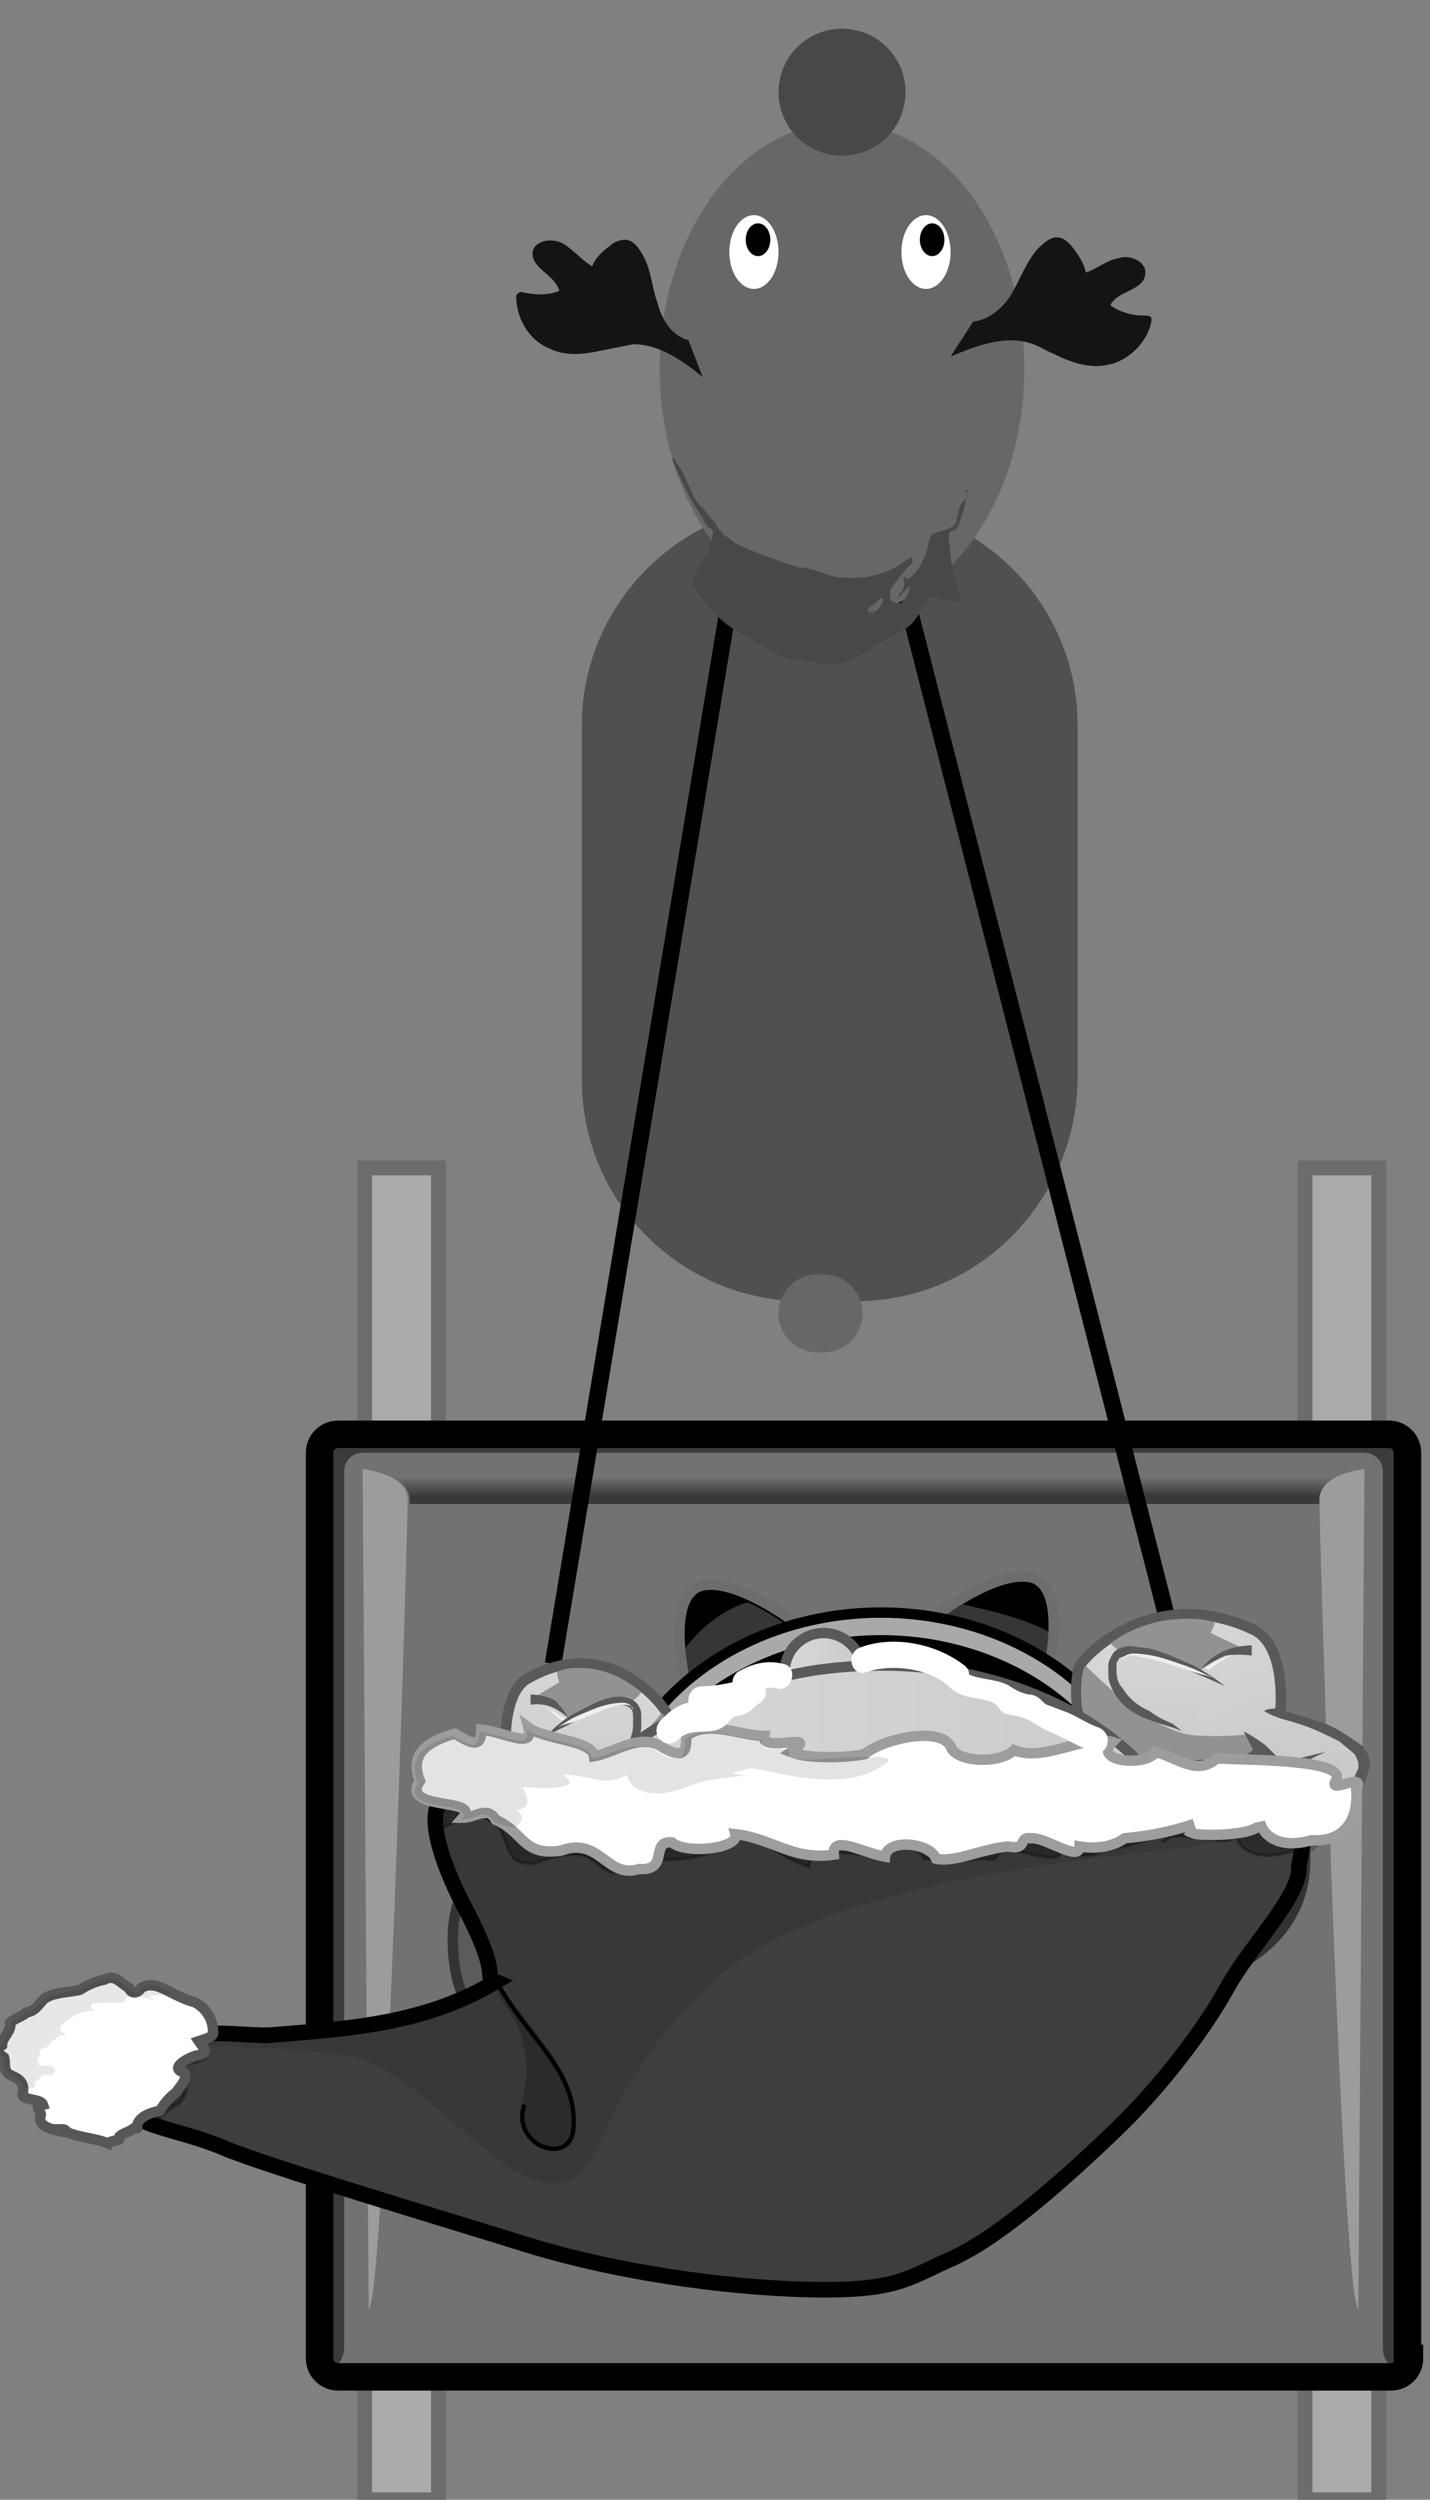 <?xml version="1.0" encoding="utf-8"?>
<!-- Generator: Adobe Illustrator 19.2.1, SVG Export Plug-In . SVG Version: 6.00 Build 0)  -->
<svg version="1.1" id="Layer_1" xmlns="http://www.w3.org/2000/svg" xmlns:xlink="http://www.w3.org/1999/xlink" x="0px" y="0px"
	 width="69.8px" height="122px" viewBox="0 0 69.8 122" style="enable-background:new 0 0 69.8 122;" xml:space="preserve">
<rect x="0" y="0" width="69.8" height="122" fill="#808080" stroke="none"/>
<style type="text/css">
	.st0{fill:#505050;}
	.st1{fill:#AAAAAA;stroke:#6C6C6C;stroke-width:0.722;stroke-miterlimit:10;}
	.st2{fill:#050505;}
	.st3{fill:#181818;}
	.st4{fill-rule:evenodd;clip-rule:evenodd;fill:none;stroke:#000000;stroke-width:0.76;stroke-miterlimit:10;}
	.st5{fill-rule:evenodd;clip-rule:evenodd;fill:#727272;}
	.st6{fill:none;stroke:#000000;stroke-width:0.67;stroke-miterlimit:10;}
	.st7{opacity:0.3;}
	.st8{fill-rule:evenodd;clip-rule:evenodd;fill:#FFFFFF;}
	.st9{opacity:0.5;fill-rule:evenodd;clip-rule:evenodd;fill:url(#SVGID_1_);}
	.st10{fill-rule:evenodd;clip-rule:evenodd;fill:#3B3B3B;}
	.st11{fill:none;stroke:#000000;stroke-width:1.34;stroke-miterlimit:10;}
	.st12{fill:none;stroke:#000000;stroke-width:0.817;stroke-miterlimit:10;}
	.st13{stroke:#6D6D6D;stroke-width:0.507;stroke-miterlimit:10;}
	.st14{opacity:0.5;fill:#6D6D6D;}
	.st15{fill:#A9A9A9;stroke:#000000;stroke-width:0.507;stroke-miterlimit:10;}
	.st16{fill:url(#SVGID_2_);stroke:#595959;stroke-width:0.507;stroke-miterlimit:10;}
	.st17{fill:#929292;}
	.st18{fill:#EEEEEE;}
	.st19{fill:url(#SVGID_3_);}
	.st20{fill:#595959;}
	.st21{fill:url(#SVGID_4_);}
	.st22{fill:url(#SVGID_5_);}
	.st23{fill:url(#SVGID_6_);stroke:#595959;stroke-width:0.507;stroke-miterlimit:10;}
	.st24{fill:url(#SVGID_7_);}
	.st25{fill:url(#SVGID_8_);}
	.st26{fill:url(#SVGID_9_);}
	.st27{fill:#5B5B5B;stroke:#333333;stroke-width:0.507;stroke-miterlimit:10;}
	.st28{opacity:0.5;fill:#3F3F3F;}
	.st29{fill:url(#SVGID_10_);stroke:#595959;stroke-width:0.507;stroke-miterlimit:10;}
	.st30{fill:url(#SVGID_11_);stroke:#595959;stroke-width:0.507;stroke-miterlimit:10;}
	.st31{fill:url(#SVGID_12_);stroke:#595959;stroke-width:0.507;stroke-miterlimit:10;}
	.st32{fill:#3E3E3E;stroke:#000000;stroke-width:0.76;}
	.st33{opacity:0.101;enable-background:new    ;}
	.st34{opacity:0.27;stroke:#000000;stroke-width:0.21;enable-background:new    ;}
	.st35{opacity:0.294;stroke:#000000;stroke-width:0.152;enable-background:new    ;}
	.st36{fill:#FFFFFF;stroke:#9D9D9D;stroke-width:0.507;}
	.st37{fill:none;stroke:#000000;stroke-width:0.211;}
	.st38{opacity:0.112;enable-background:new    ;}
	.st39{fill:#FFFFFF;stroke:#575757;stroke-width:0.507;}
	.st40{opacity:9.550560e-02;enable-background:new    ;}
	.st41{fill-opacity:0.224;}
	.st42{fill:#FFFFFF;}
	.st43{fill:#676767;}
	.st44{fill:#484848;}
	.st45{fill:#141414;}
</style>
<path class="st0" d="M41.8,63.5h-2.6c-5.9,0-10.8-4.8-10.8-10.8V35.4c0-5.9,4.8-10.8,10.8-10.8h2.6c5.9,0,10.8,4.8,10.8,10.8v17.3
	C52.5,58.7,47.7,63.5,41.8,63.5z"/>
<g>
	<rect x="17.8" y="57" class="st1" width="3.6" height="65"/>
	<rect x="63.7" y="57" class="st1" width="3.6" height="65"/>
</g>
<path class="st2" d="M48.1,18.7C48.1,18.7,48.1,18.7,48.1,18.7c0-0.1-0.1-0.3,0-0.4C48.2,18.5,48.2,18.6,48.1,18.7z"/>
<path d="M45.2,25C45.1,25,45.1,25,45.2,25c-0.1-0.1,0-0.1,0-0.1C45.2,24.9,45.2,24.9,45.2,25C45.2,25,45.2,25,45.2,25z"/>
<path class="st3" d="M46.6,20.6c-0.1,0.2-0.1,0.4-0.2,0.6c-0.1,0.4-0.3,0.7-0.6,1c-0.1,0-0.1,0.1-0.2,0c-0.1-0.1-0.1-0.1-0.1,0.1
	c0,0.2,0,0.3-0.1,0.5c0,0-0.1,0.1,0,0.1c0.1,0,0.1,0,0.1-0.1c0.1-0.1,0.2-0.2,0.4-0.4c0,0.3-0.2,0.5-0.3,0.6c0,0.1-0.4,0-0.4-0.1
	c-0.1-0.1-0.1-0.4,0-0.5c0.3-0.3,0.5-0.6,0.8-0.9c0.1-0.1,0.2-0.2,0.1-0.4C46.2,21,46.4,20.8,46.6,20.6z"/>
<path class="st2" d="M48.1,18.8c0.1,0.1,0,0.3,0,0.3c-0.2,0.2-0.3,0.5-0.3,0.7c-0.1,0.2-0.2,0.4-0.3,0.4c-0.2,0.1-0.3,0.1-0.5,0.1
	c0-0.2,0.1-0.2,0.2-0.3c0.3-0.3,0.4-0.7,0.7-1C47.8,19,47.9,18.8,48.1,18.8z"/>
<path d="M42.6,16.7C42.6,16.7,42.5,16.6,42.6,16.7c-0.1-0.1,0-0.2,0-0.2C42.7,16.5,42.7,16.6,42.6,16.7
	C42.7,16.7,42.6,16.7,42.6,16.7z"/>
<path d="M42.4,19.3C42.4,19.4,42.4,19.4,42.4,19.3C42.4,19.4,42.4,19.4,42.4,19.3C42.4,19.4,42.4,19.3,42.4,19.3
	C42.4,19.3,42.4,19.3,42.4,19.3z"/>
<path d="M41.8,21.7C41.7,21.7,41.7,21.7,41.8,21.7C41.7,21.7,41.7,21.7,41.8,21.7z"/>
<path d="M42.7,19C42.7,19,42.7,19,42.7,19C42.7,19,42.7,19,42.7,19C42.7,19,42.7,19,42.7,19z"/>
<path d="M39.3,20.8c-0.3-0.1-0.5-0.2-0.7-0.4c0,0,0-0.3,0.1-0.1c0.2,0,0.3,0.4,0.5,0.2c0.1,0,0,0.1,0.1,0.1
	C39.4,20.7,39.3,20.8,39.3,20.8z"/>
<path d="M39.2,18.3c0-0.1,0.1-0.1,0.1-0.1C39.3,18.3,39.2,18.3,39.2,18.3z"/>
<path d="M38.5,20.2C38.5,20.2,38.4,20.2,38.5,20.2C38.5,20.2,38.5,20.2,38.5,20.2z"/>
<path class="st3" d="M44.4,23.5c0,0-0.1,0-0.1-0.1c0-0.1,0-0.1,0-0.2c0.1-0.2,0.3-0.3,0.5-0.4c0,0,0.1,0,0.1,0.1
	C44.9,23.1,44.6,23.5,44.4,23.5z"/>
<path class="st2" d="M37.3,18.7c0.2,0,0.2,0.3,0.4,0.3c0,0,0,0.2,0,0.2C37.5,19.1,37.4,18.9,37.3,18.7z"/>
<path d="M38.4,18.4C38.4,18.4,38.4,18.4,38.4,18.4C38.4,18.4,38.4,18.4,38.4,18.4C38.4,18.4,38.4,18.4,38.4,18.4
	C38.4,18.4,38.4,18.4,38.4,18.4z"/>
<path d="M38.8,18.2C38.8,18.2,38.9,18.3,38.8,18.2C38.9,18.3,38.9,18.3,38.8,18.2C38.8,18.3,38.8,18.3,38.8,18.2
	C38.8,18.3,38.8,18.3,38.8,18.2z"/>
<path d="M36.1,15.9C36.1,15.9,36.1,15.9,36.1,15.9C36.1,15.8,36.1,15.9,36.1,15.9C36.1,15.9,36.1,15.9,36.1,15.9
	C36.1,15.9,36.1,15.9,36.1,15.9z"/>
<path d="M37.8,16.6C37.8,16.6,37.8,16.6,37.8,16.6C37.8,16.6,37.8,16.6,37.8,16.6C37.8,16.6,37.8,16.6,37.8,16.6z"/>
<path d="M36.4,17C36.4,17,36.4,17,36.4,17C36.4,16.9,36.4,16.9,36.4,17C36.4,16.9,36.4,16.9,36.4,17C36.4,17,36.4,17,36.4,17z"/>
<path class="st2" d="M38.9,24.5C38.9,24.5,38.8,24.5,38.9,24.5C38.8,24.5,38.8,24.5,38.9,24.5C38.8,24.4,38.9,24.5,38.9,24.5
	C38.9,24.5,38.9,24.5,38.9,24.5z"/>
<path class="st4" d="M20.7,55.2"/>
<g>
	<g>
		<g>
			<path class="st5" d="M68.8,115.1c0,0.5-0.4,0.9-0.9,0.9H16.5c-0.5,0-0.9-0.4-0.9-0.9V70.9c0-0.5,0.4-0.9,0.9-0.9h51.3
				c0.5,0,0.9,0.4,0.9,0.9V115.1z"/>
			<path class="st6" d="M68.8,115.1c0,0.5-0.4,0.9-0.9,0.9H16.5c-0.5,0-0.9-0.4-0.9-0.9V70.9c0-0.5,0.4-0.9,0.9-0.9h51.3
				c0.5,0,0.9,0.4,0.9,0.9V115.1z"/>
		</g>
	</g>
	<g class="st7">
		<path class="st8" d="M18,112.7c0.8-0.6,1.9-38.2,1.9-39.5c0-1.3-2.2-1.5-2.2-1.5L18,112.7z"/>
		<path class="st8" d="M66.3,112.7c-0.8-0.6-1.9-38.2-1.9-39.5c0-1.3,2.2-1.5,2.2-1.5L66.3,112.7z"/>
	</g>
	<g>
		<linearGradient id="SVGID_1_" gradientUnits="userSpaceOnUse" x1="42.158" y1="72.08" x2="42.158" y2="73.017">
			<stop  offset="0" style="stop-color:#000000;stop-opacity:0"/>
			<stop  offset="1" style="stop-color:#000000"/>
		</linearGradient>
		<path class="st9" d="M20,73.2c0,0,0,0.1,0,0.2h44.4c0-0.1,0-0.2,0-0.2c0-1.3,2.2-1.5,2.2-1.5H17.7C17.7,71.7,20,71.9,20,73.2z"/>
	</g>
	<g>
		<path class="st10" d="M16.2,115.5c-0.3,0-0.6-0.4-0.6-0.9V70.7c0-0.5,0.4-0.9,0.9-0.9h51.3c0.5,0,0.9,0.4,0.9,0.9v43.9
			c0,0.5-0.3,0.9-0.6,0.9s-0.6-0.4-0.6-0.9V71.8c0-0.5-0.4-0.9-0.9-0.9H17.7c-0.5,0-0.9,0.4-0.9,0.9v42.7
			C16.8,115.1,16.5,115.5,16.2,115.5z"/>
	</g>
	<g>
		<path class="st11" d="M68.8,115.1c0,0.5-0.4,0.9-0.9,0.9H16.5c-0.5,0-0.9-0.4-0.9-0.9V70.9c0-0.5,0.4-0.9,0.9-0.9h51.3
			c0.5,0,0.9,0.4,0.9,0.9V115.1z"/>
	</g>
</g>
<line class="st12" x1="43.4" y1="25.9" x2="57" y2="79.1"/>
<line class="st12" x1="36.6" y1="23.3" x2="27" y2="81.2"/>
<g>
	<g>
		<path class="st13" d="M45.1,79.3c0,0,3.4-2.8,5.3-2.3c1.9,0.6,0.6,5.4,0.6,5.4L45.1,79.3z"/>
		<path class="st14" d="M45.5,79.3l5.4,2.9c0.2-0.6,0.3-1.6,0.4-2.5c-1.2-0.7-3-1.1-4.3-1.4C46.3,78.7,45.8,79.1,45.5,79.3z"/>
	</g>
	<g>
		<path class="st13" d="M39.5,79.7c0,0-3.4-2.8-5.3-2.3c-1.9,0.6-0.6,5.4-0.6,5.4L39.5,79.7z"/>
		<path class="st14" d="M33.4,80.5c0.1,0.8,0.2,1.6,0.3,2.2l5.4-2.9c-0.4-0.3-1.5-1.1-2.6-1.6C35.4,78.5,34.2,79.4,33.4,80.5z"/>
	</g>
	<g>
		<g>
			<ellipse class="st15" cx="43" cy="90.1" rx="13.4" ry="11.4"/>
		</g>
		<g>
			<ellipse cx="43" cy="90.6" rx="12.8" ry="10.8"/>
		</g>
	</g>
	<g>
		<linearGradient id="SVGID_2_" gradientUnits="userSpaceOnUse" x1="55.678" y1="78.468" x2="59.529" y2="87.405">
			<stop  offset="0" style="stop-color:#D8D8D8"/>
			<stop  offset="0.483" style="stop-color:#D2D2D2"/>
			<stop  offset="1" style="stop-color:#CACACA"/>
		</linearGradient>
		<path class="st16" d="M52.7,81.3c0.5-0.8,3.8-3.9,8.4-1.8c1.7,0.7,1.4,3.9,1.4,3.9s0,3-5.3,3.5S52.4,81.8,52.7,81.3z"/>
		<path class="st17" d="M58.4,84.7c-1.9-0.1-4.3-2.3-5.4-3.4c-0.1,0.1-0.1,0.1-0.1,0.2c-0.1,0.2-0.4,2.2,0.5,3.6
			c0.7,1.2,2,1.8,3.8,1.6c2.9-0.2,4.2-1.3,4.7-2.1C61.1,84.6,60.1,84.8,58.4,84.7z"/>
		<path class="st17" d="M57.9,79c-1.6,0-2.9,0.6-3.7,1.2c1.1,1.1,3.5,1.9,3.5,1.9s2.3-1.8,3.3-1.5l-1.9-0.9c0,0,0.1-0.2,0.2-0.5
			C58.8,79,58.4,79,57.9,79z"/>
		<g>
			<path class="st18" d="M58.8,81.4c0,0,0.6-0.4,1.2-0.6c0.3-0.1,0.6-0.2,0.9-0.2c0.2,0,0.4,0.1,0.4,0.1s-0.2-0.1-0.4-0.1
				c-0.2,0-0.6,0.1-0.8,0.2c-0.6,0.3-1.1,0.7-1.1,0.7L58.8,81.4z"/>
		</g>
		<g>
			<linearGradient id="SVGID_3_" gradientUnits="userSpaceOnUse" x1="57.151" y1="78.076" x2="57.151" y2="86.112">
				<stop  offset="0" style="stop-color:#D8D8D8"/>
				<stop  offset="0.483" style="stop-color:#D2D2D2"/>
				<stop  offset="1" style="stop-color:#CACACA"/>
			</linearGradient>
			<path class="st19" d="M57.7,84.5c-1.3-0.6-3.4-1.2-3.3-3.2c0.1-1.9,4.3,0.1,5.5,0.9"/>
			<path class="st20" d="M57.7,84.5c0,0-0.2-0.1-0.5-0.2c-0.3-0.1-0.7-0.2-1.2-0.4c-0.5-0.2-1.1-0.5-1.5-1.1c-0.2-0.3-0.4-0.7-0.4-1
				l0-0.3c0-0.1,0-0.1,0-0.2l0-0.1c0-0.1,0.2-0.5,0.3-0.6c0.4-0.3,0.8-0.3,1.2-0.2c0.4,0,0.7,0.1,1,0.2c0.6,0.2,1.2,0.5,1.7,0.7
				c0.9,0.5,1.5,1,1.5,1s-0.6-0.3-1.6-0.7c-0.5-0.2-1.1-0.4-1.7-0.6c-0.3-0.1-0.6-0.1-1-0.2c-0.3,0-0.6,0-0.8,0.1
				c-0.1,0-0.1,0.1-0.1,0.1c0,0-0.1,0.1-0.1,0.2l0,0.1c0,0,0,0.1,0,0.1l0,0.2c0,0.3,0.1,0.6,0.3,0.8c0.3,0.5,0.8,0.9,1.3,1.1
				c0.4,0.3,0.8,0.5,1.1,0.6C57.6,84.4,57.7,84.5,57.7,84.5z"/>
		</g>
		<g>
			<path class="st18" d="M54.7,81.1c0,0,0-0.1,0.1-0.2c0.1-0.1,0.3-0.2,0.5-0.2c0.5,0,1.1,0.1,1.7,0.3c0.6,0.2,1.2,0.4,1.6,0.6
				c0.4,0.2,0.7,0.3,0.7,0.3s-0.3-0.1-0.7-0.2c-0.4-0.1-1-0.3-1.6-0.5c-0.6-0.2-1.2-0.3-1.6-0.4c-0.2,0-0.4,0-0.5,0.1
				C54.7,81,54.7,81.1,54.7,81.1z"/>
		</g>
		<g>
			<path class="st20" d="M58.6,81.5c0,0,0.4-0.6,1.1-0.9c0.6-0.3,1.4-0.3,1.4-0.3l0,0.5c0,0-0.6-0.1-1.3,0
				C59.1,81.1,58.6,81.5,58.6,81.5z"/>
		</g>
		<g>
			<g>
				<linearGradient id="SVGID_4_" gradientUnits="userSpaceOnUse" x1="63.617" y1="78.076" x2="63.617" y2="86.112">
					<stop  offset="0" style="stop-color:#D8D8D8"/>
					<stop  offset="0.483" style="stop-color:#D2D2D2"/>
					<stop  offset="1" style="stop-color:#CACACA"/>
				</linearGradient>
				<path class="st21" d="M60.7,84.5l1.8,1.8l-1.4,0.7c0,0,1.8,3.7,2,3.8s3.9-3.7,3.5-5c-0.4-1.3-3.7-2.1-4.9-2.3"/>
				<path class="st20" d="M60.7,84.5c0.4,0.2,0.7,0.4,1.1,0.7c0.3,0.3,0.6,0.6,0.9,0.9l0.2,0.3l-0.3,0.1l0,0l-1.4,0.7l0.1-0.3l0,0
					l0.9,1.8c0.3,0.6,0.6,1.2,1,1.7c-0.4,0.2,0.1-0.1,0.3-0.3c0.2-0.2,0.5-0.5,0.7-0.7c0.4-0.5,0.9-1,1.2-1.5
					c0.2-0.3,0.4-0.5,0.5-0.8c0.2-0.3,0.3-0.6,0.4-0.8c0-0.1,0-0.3,0-0.3c-0.1-0.2-0.1-0.3-0.2-0.4c-0.2-0.2-0.5-0.4-0.7-0.6
					c-0.6-0.3-1.2-0.6-1.8-0.8c-0.3-0.1-0.6-0.2-1-0.3c-0.3-0.1-0.6-0.2-0.9-0.4c0.4-0.2,0.7-0.1,1,0c0.3,0.1,0.7,0.2,1,0.3
					c0.7,0.2,1.3,0.4,1.9,0.8c0.3,0.2,0.6,0.4,0.9,0.6c0.1,0.2,0.3,0.4,0.3,0.5c0.1,0.3,0.1,0.5,0,0.7c-0.1,0.4-0.2,0.7-0.4,1
					c-0.2,0.3-0.4,0.6-0.6,0.9c-0.4,0.6-0.8,1.1-1.3,1.6c-0.2,0.3-0.5,0.5-0.7,0.7c-0.1,0.1-0.2,0.2-0.4,0.4
					c-0.1,0.1-0.3,0.2-0.4,0.2c-0.3,0-0.1,0-0.1,0l0,0l0,0l0,0c0,0-0.1,0-0.1-0.1c-0.1-0.1,0-0.1-0.1-0.1l-0.1-0.1
					c-0.4-0.6-0.6-1.2-0.9-1.8l-0.9-1.8l0,0l-0.1-0.2l0.2-0.1l1.4-0.7l0,0l-0.1,0.4c-0.3-0.3-0.6-0.6-0.9-0.9
					C61.1,85.2,60.9,84.9,60.7,84.5z"/>
			</g>
			<path class="st17" d="M65.7,87.3c-0.7-0.7-1.8-1.2-3-1.2l0.2-0.1c-0.1,0-0.2,0.1-0.3,0.1l0.2,0.2l-0.2,0.1l0,0L61.3,87l0.8,1.6
				l0.5,0.9c0.2,0.3,0.3,0.6,0.5,0.9c0,0,0,0,0,0c0,0,0,0,0,0c0.1-0.1,0.2-0.2,0.4-0.3c0.2-0.2,0.5-0.5,0.7-0.7
				c0.4-0.5,0.9-1,1.3-1.5C65.5,87.7,65.6,87.5,65.7,87.3z"/>
			<g>
				<linearGradient id="SVGID_5_" gradientUnits="userSpaceOnUse" x1="62.323" y1="85.908" x2="64.68" y2="85.908">
					<stop  offset="0" style="stop-color:#D8D8D8"/>
					<stop  offset="0.483" style="stop-color:#D2D2D2"/>
					<stop  offset="1" style="stop-color:#CACACA"/>
				</linearGradient>
				<line class="st22" x1="62.3" y1="86.3" x2="64.7" y2="85.5"/>
				<polygon class="st20" points="62.2,86.1 64.7,85.5 62.4,86.6 				"/>
			</g>
		</g>
	</g>
	<g>
		
			<linearGradient id="SVGID_6_" gradientUnits="userSpaceOnUse" x1="504.135" y1="80.825" x2="507.986" y2="89.763" gradientTransform="matrix(-0.812 0 0 1 439.37 0)">
			<stop  offset="0" style="stop-color:#D8D8D8"/>
			<stop  offset="0.483" style="stop-color:#D2D2D2"/>
			<stop  offset="1" style="stop-color:#CACACA"/>
		</linearGradient>
		<path class="st23" d="M32.6,83.7c-0.4-0.8-3.1-3.9-6.8-1.8c-1.4,0.7-1.1,3.9-1.1,3.9s0,3,4.3,3.5C33.3,89.7,32.8,84.1,32.6,83.7z"
			/>
		<path class="st17" d="M27.9,87c1.5-0.1,3.5-2.3,4.4-3.4c0.1,0.1,0.1,0.1,0.1,0.2c0.1,0.2,0.3,2.2-0.4,3.6
			c-0.6,1.2-1.6,1.8-3.1,1.6c-2.4-0.2-3.4-1.3-3.8-2.1C25.7,87,26.6,87.1,27.9,87z"/>
		<path class="st17" d="M28.3,81.4c1.3,0,2.3,0.6,3,1.2c-0.9,1.1-2.8,1.9-2.8,1.9s-1.8-1.8-2.7-1.5l1.5-0.9c0,0-0.1-0.2-0.1-0.5
			C27.6,81.4,28,81.4,28.3,81.4z"/>
		<g>
			<path class="st18" d="M27.4,84c0,0-0.4-0.4-0.8-0.7c-0.2-0.1-0.5-0.2-0.7-0.2c-0.2,0-0.3,0.1-0.3,0.1c0,0,0.1-0.1,0.3-0.1
				c0.2,0,0.5,0.1,0.7,0.2c0.5,0.2,1,0.6,1,0.6L27.4,84z"/>
		</g>
		<g>
			
				<linearGradient id="SVGID_7_" gradientUnits="userSpaceOnUse" x1="505.608" y1="80.434" x2="505.608" y2="88.469" gradientTransform="matrix(-0.812 0 0 1 439.37 0)">
				<stop  offset="0" style="stop-color:#D8D8D8"/>
				<stop  offset="0.483" style="stop-color:#D2D2D2"/>
				<stop  offset="1" style="stop-color:#CACACA"/>
			</linearGradient>
			<path class="st24" d="M28.5,86.9c1.1-0.6,2.8-1.2,2.7-3.2c-0.1-1.9-3.5,0.1-4.5,0.9"/>
			<path class="st20" d="M28.5,86.9c0,0,0.1-0.1,0.3-0.2c0.2-0.1,0.5-0.4,0.9-0.6c0.4-0.3,0.7-0.6,1-1.1c0.1-0.2,0.2-0.5,0.2-0.8
				c0-0.1,0-0.3,0-0.4c0-0.1,0-0.3-0.1-0.4c-0.1-0.1-0.3-0.2-0.5-0.2c-0.3,0-0.5,0.1-0.8,0.2c-0.5,0.2-1,0.4-1.4,0.6
				c-0.8,0.4-1.4,0.7-1.4,0.7s0.4-0.5,1.2-1c0.4-0.2,0.9-0.5,1.4-0.7c0.3-0.1,0.6-0.2,0.9-0.2c0.3,0,0.8,0.1,1,0.5
				c0.1,0.2,0.1,0.3,0.1,0.5c0,0.2,0,0.3,0,0.5c0,0.3-0.2,0.6-0.3,0.9c-0.3,0.6-0.8,0.9-1.2,1.1c-0.4,0.2-0.8,0.4-1,0.5
				C28.6,86.8,28.5,86.9,28.5,86.9z"/>
		</g>
		<g>
			<path class="st18" d="M30.9,83.4c0,0,0-0.1-0.1-0.1c-0.1-0.1-0.2-0.1-0.4-0.1c-0.4,0-0.8,0.2-1.3,0.4c-0.5,0.2-0.9,0.4-1.3,0.5
				c-0.4,0.1-0.6,0.2-0.6,0.2s0.2-0.1,0.5-0.3c0.3-0.2,0.8-0.4,1.3-0.6c0.5-0.2,1-0.3,1.4-0.3c0.2,0,0.4,0.1,0.4,0.2
				C30.9,83.4,30.9,83.5,30.9,83.4z"/>
		</g>
		<g>
			<path class="st20" d="M27.8,83.9c0,0-0.4-0.4-0.9-0.6c-0.5-0.2-1-0.1-1-0.1l0-0.5c0,0,0.7,0,1.2,0.3
				C27.5,83.4,27.8,83.9,27.8,83.9z"/>
		</g>
		<g>
			<g>
				
					<linearGradient id="SVGID_8_" gradientUnits="userSpaceOnUse" x1="512.073" y1="80.434" x2="512.073" y2="88.469" gradientTransform="matrix(-0.812 0 0 1 439.37 0)">
					<stop  offset="0" style="stop-color:#D8D8D8"/>
					<stop  offset="0.483" style="stop-color:#D2D2D2"/>
					<stop  offset="1" style="stop-color:#CACACA"/>
				</linearGradient>
				<path class="st25" d="M26.1,86.9l-1.4,1.8l1.1,0.7c0,0-1.5,3.7-1.6,3.8c-0.2,0.1-3.1-3.7-2.8-5c0.3-1.3,3-2.1,4-2.3"/>
				<path class="st20" d="M26.1,86.9c-0.1,0.4-0.3,0.7-0.5,1.1c-0.2,0.3-0.4,0.6-0.7,0.9l-0.1-0.4l0,0l1.1,0.7l0.2,0.1L26,89.4l0,0
					c-0.4,1.2-0.9,2.3-1.4,3.5l-0.1,0.2l-0.1,0.1l-0.1,0.1c0,0-0.1,0.1-0.1,0.1c0,0-0.3,0-0.1,0l0,0l0,0l0,0
					c-0.2-0.1-0.2-0.1-0.3-0.2l-0.1-0.1L23.6,93c-0.2-0.2-0.4-0.5-0.6-0.7c-0.4-0.5-0.7-1-1.1-1.6c-0.3-0.5-0.6-1.1-0.8-1.7
					c-0.1-0.3-0.2-0.7,0-1.1c0.1-0.3,0.4-0.6,0.7-0.8c0.5-0.4,1.1-0.7,1.7-0.9c0.3-0.1,0.6-0.2,0.9-0.3c0.3-0.1,0.6-0.1,1,0
					c-0.3,0.3-0.5,0.4-0.8,0.5c-0.3,0.1-0.6,0.2-0.8,0.3c-0.6,0.2-1.1,0.5-1.5,0.9c-0.2,0.2-0.4,0.4-0.5,0.6c-0.1,0.2,0,0.4,0,0.7
					c0.2,0.5,0.5,1.1,0.8,1.6c0.3,0.5,0.7,1,1,1.5c0.2,0.2,0.4,0.5,0.6,0.7l0.1,0.2l0.1,0.1c0,0,0.1,0-0.1,0c0,0,0,0,0,0l0,0l0,0
					c0.1,0-0.2,0-0.1,0c0,0-0.1,0.1-0.1,0.1c0,0,0,0,0,0l0-0.1l0.1-0.2c0.5-1.1,1-2.2,1.4-3.4l0,0l0.1,0.3l-1.1-0.7l0,0l-0.2-0.1
					l0.2-0.3c0.2-0.3,0.4-0.6,0.7-0.9C25.4,87.3,25.7,87.1,26.1,86.9z"/>
			</g>
			<path class="st17" d="M22,89.7c0.6-0.7,1.5-1.2,2.4-1.2l-0.2-0.1c0.1,0,0.2,0.1,0.2,0.1l-0.1,0.2l0.2,0.1l0,0l1,0.6L24.9,91
				l-0.4,0.9c-0.1,0.3-0.3,0.6-0.4,0.9c0,0,0,0,0,0c0,0,0,0,0,0c-0.1-0.1-0.2-0.2-0.3-0.3c-0.2-0.2-0.4-0.5-0.6-0.7
				c-0.4-0.5-0.7-1-1-1.5C22.2,90,22.1,89.9,22,89.7z"/>
			<g>
				
					<linearGradient id="SVGID_9_" gradientUnits="userSpaceOnUse" x1="510.78" y1="88.266" x2="513.137" y2="88.266" gradientTransform="matrix(-0.812 0 0 1 439.37 0)">
					<stop  offset="0" style="stop-color:#D8D8D8"/>
					<stop  offset="0.483" style="stop-color:#D2D2D2"/>
					<stop  offset="1" style="stop-color:#CACACA"/>
				</linearGradient>
				<line class="st26" x1="24.8" y1="88.7" x2="22.8" y2="87.8"/>
				<polygon class="st20" points="24.7,88.9 22.8,87.8 24.9,88.5 				"/>
			</g>
		</g>
	</g>
	<g>
		<path class="st27" d="M22.1,94.6c0-1.7,0.6-5.3,8.4-7s24.9-0.8,24.9-0.8s7.4-2.7,8.2,2.7c0.9,5.4-4,7.3-8,8.1S27,99.9,26.8,99.8
			C26.6,99.6,22.1,100.4,22.1,94.6z"/>
		<path class="st28" d="M62.3,94.2c-0.4-1.7-1.7-3.5-2.3-5.7c-0.3-1.1-0.3-1.7-0.6-2.2c-0.1,0-0.2,0-0.2,0c-1.9,0-3.7,0.6-3.7,0.6
			l0,0l0,0c0,0-4.9-0.3-10.5-0.3c-6.4,0-11.3,0.3-14.3,1c-2.6,0.6-4.6,1.4-5.9,2.5c-1.2,2.8-1.4,5.7-0.7,8.6c1,0.7,2.1,0.8,2.6,0.8
			c0.2,0,0.3,0,0.3,0c0,0,0.1,0,0.1,0c2.2,0,24.9-1.5,28.6-2.2C58.8,96.8,61,95.7,62.3,94.2z"/>
	</g>
	<linearGradient id="SVGID_10_" gradientUnits="userSpaceOnUse" x1="38.374" y1="81.594" x2="42.082" y2="81.594">
		<stop  offset="0" style="stop-color:#D8D8D8"/>
		<stop  offset="0.483" style="stop-color:#D2D2D2"/>
		<stop  offset="1" style="stop-color:#CACACA"/>
	</linearGradient>
	<circle class="st29" cx="40.2" cy="81.6" r="1.9"/>
	<linearGradient id="SVGID_11_" gradientUnits="userSpaceOnUse" x1="24.869" y1="94.799" x2="58.968" y2="94.799">
		<stop  offset="0" style="stop-color:#D8D8D8"/>
		<stop  offset="0.483" style="stop-color:#D2D2D2"/>
		<stop  offset="1" style="stop-color:#CACACA"/>
	</linearGradient>
	<path class="st30" d="M58.8,92.2c1.1,7.3-5.6,14.4-14.9,15.8c-9.4,1.4-17.8-3.4-18.9-10.7c-1.1-7.3,5.6-14.4,14.9-15.8
		C49.3,80.2,57.7,84.9,58.8,92.2z"/>
	<g>
		
			<linearGradient id="SVGID_12_" gradientUnits="userSpaceOnUse" x1="696.203" y1="797.305" x2="700.466" y2="797.305" gradientTransform="matrix(-1 0 0 -1 757.809 890.305)">
			<stop  offset="0" style="stop-color:#D8D8D8"/>
			<stop  offset="0.483" style="stop-color:#D2D2D2"/>
			<stop  offset="1" style="stop-color:#CACACA"/>
		</linearGradient>
		<path class="st31" d="M58.1,94.8c0,0,3.8-0.5,3.5-2.5s-4.1-0.8-4.2-0.7S58.1,94.8,58.1,94.8z"/>
		<path class="st17" d="M58.2,94.6c0.4-0.1,1.3-0.3,2.1-0.7c0.1-0.8-0.1-1.7-0.3-2.5c-0.1,0-0.1,0-0.2,0h0c-0.9,0-1.9,0.3-2.2,0.4
			C57.6,92.1,57.9,93.4,58.2,94.6z"/>
	</g>
	<g id="layer1_1_" transform="translate(-8.903,-24.385)">
		<path id="path1309_1_" class="st32" d="M47.6,136.1c-4.7-0.2-9.6-1.1-13.1-2.2c-3.5-1.1-12.6-3.8-14.7-4.7c-2.1-0.9-4.4-1-5.5-2.4
			c-0.5-0.5,2.3-2.6,2.8-2.8c1.4-0.7,4-0.2,5.1-0.3c3.6-0.3,7.4-0.5,10.9-2.6c-0.7-0.3,0.4,0-1.5-3.6c-0.7-1.3-2.2-4.6-1-5.4
			c1.2-0.8,2.4,1.6,3.6,1.1c0,0,0,0,0,0c0,0,0,0,0,0c0,0,0,0,0,0c0,0,0,0,0,0c0,0,0,0,0,0c0,0,0,0,0,0c0,0,0,0,0,0l0,0
			c0.6,0,5.6,0.7,9.9-0.4c2.4-0.6,6.5-0.3,8.8-0.2c3.7,0.2,8.8,0.2,12-0.2c2.4-0.3,4.6,0.3,6.9,0.1c1.3-0.1,0.5,2.8,0.5,3
			c0.1,1.4-2.4,3.9-3.5,5.9s-3.2,4.8-5.5,7c-2.3,2.2-5.5,5.1-7.9,6.2C53.1,135.6,52.7,136.3,47.6,136.1z"/>
		<path id="path5882_1_" class="st33" d="M35.8,130.9c-3-0.1-6.4-5.7-10.1-6.2c-2.5-0.4-9.1-0.5-8.6-0.8c1.4-0.7,4-0.2,5.1-0.3
			c3.6-0.3,7.4-0.5,10.9-2.6c-0.7-0.3,0.4,0-1.5-3.6c-0.7-1.3-2.2-4.6-1-5.4c1.2-0.8,2.4,1.6,3.6,1.1c0,0,0,0,0,0c0,0,0,0,0,0
			c0,0,0,0,0,0c0,0,0,0,0,0c0,0,0,0,0,0c0,0,0,0,0,0c0,0,0,0,0,0l0,0c0.6,0,5.6,0.7,9.9-0.4c2.4-0.6,6.5-0.3,8.8-0.2
			c3.7,0.2,8.8,0.2,12-0.2c2.4-0.3,4.6,0.3,6.9,0.1c1.3-0.1-8.4,0.6-4.3,1.9c1.8,0.5-17.3,0.7-23.8,6.8
			C37.3,127.1,38.9,131,35.8,130.9z"/>
		<path id="path5878_1_" class="st34" d="M14.7,127.4c0.5-0.3,4-3.9,4.5-3.8c0.1,0.3-0.3,0.5-0.6,0.6c0.5,0.3,0.6,0.6-0.1,0.8
			c-0.8,0.2-1.7,0.4-0.7,0.8c0.4,0.3,0.1,0.9-0.1,1.2c-0.6,0.3-1.1,0.8-1.3,1.1"/>
		<path id="path5003_1_" class="st35" d="M66.4,113.7c-1.2,0.4-2.7,0.9-3.7,1c-0.7,0.5-1.3,0.1-2,0c0,0.8-1.9-0.1-2.7,0
			c-0.6-0.1-0.1,0.6-1.1,0.4c-1.2,0.1-2,0.1-2.9,0c-0.3-0.8-2.4-1-2.5-0.1c-1.1-0.2-3.2-0.5-3.1,0.5c-1.8-0.6-2-1.4-3.7-1.5
			c0.2,0.7-3.5,1.6-4.1,0.9c-1.1-0.1,0.3,0.9-1.2,0.8c-1.6,0.5-1-1.7-4.3-0.4c-1.9,0.3-1.1-1.6-2.4-2.2c-0.4-0.7-1.8,0.5-2.4,0.5
			c0-1.2,0.4-0.9-0.1-1.7c-0.4-1-0.8-1.5,1-1.9c0.7,0.4,0,0.3,0-0.7c1.1,0.1,2.6,1,2.3-0.1c0.8,0.6,3.1,0.6,3.2,1.4
			c1.1-0.2,2.3-1.2,3.4-0.4c1.1,0.6,2.5,0.7,2.4,0.2c1.1-0.8,1.2-0.7,2.5-0.7c-0.2,0.9,2.9-0.3,1.3,0.8c0.7,0.3,2.6,0.3,3.6,0.1
			c0.8-1,3.6-1.4,4.2-0.4c0.2,0.8,2.4,0.9,3.1,0.2c1.5,0.6,3.5-0.8,4.8-0.4c-1,1,1.7,1.2,2.1,0.5c1,0.2,2,1.2,3,0.3
			c1.2,0.1,2.7,0.2,3.8,0.4c0.7-0.9,2.7-0.3,2,0.7c-0.4,0.7,1.5-0.5,1,0.4c-0.5,1-1.2,2.4-2.2,2.5c-1.4,0.4-2.3-0.1-2.5-0.9
			c0.1,0.6-1.7,0.2-2.6,0.1l-0.5,0l-0.5,0.3"/>
		<path id="path1307_1_" class="st36" d="M67.2,113.4c-1.2,0.4-2.3,0.6-3.4,0.7c-0.7,0.5-1.6,0.5-2.2,0.4c0,0.8-1.7-0.5-2.4-0.4
			c-0.6-0.1-0.1,0.6-1.1,0.4c-1.2,0.1-2.6,0.8-3.5,0.6c-0.3-0.8-2.4-1-2.5-0.1c-1.1-0.2-2.6-1.1-2.5-0.1c-2,0.3-3-0.8-4.8-1
			c0.2,0.7-2.4,1-3.1,0.4c-1.1-0.1-0.1,1.4-1.6,1.3c-1.6,0.5-1.9-1.6-3.8-0.9c-1.9,0.3-1.8-0.9-3.2-1.5c-0.4-0.7-1-0.1-1.6-0.1
			c0.9-1-3.1-0.3-2.1-1.8c-0.4-1-0.1-1.8,1.7-2.3c0.7,0.4,1.3,0.8,1.3-0.2c1.1,0.1,2.6,1,2.3-0.1c0.8,0.6,3.1,0.6,3.2,1.4
			c1.1-0.2,2.3-1.2,3.4-0.4c1.1,0.6,1.1,0,1.1-0.6c1.1-0.8,2.6,0,3.8,0c-0.2,0.9,2.9-0.3,1.3,0.8c0.7,0.3,2.6,0.3,3.6,0.1
			c0.8-0.7,3.6-1.4,4.2-0.4c0.2,0.8,2.4,0.9,3.1,0.2c1.5,0.6,3.5-0.8,4.8-0.4c-1,1,1.7,1.2,2.1,0.5c1,0.2,2,1.2,3,0.3
			c1.2,0.1,6.5,0,5.8,1.1c-0.4,0.7,1.5-0.5,1,0.4c0.1,1-0.2,2.6-2.2,2.5c-1.4,0.4-2.3-0.1-2.5-0.9c0.1,0.6-2.2,0.7-3.1,0.6l-0.3-0.1
			l-0.2-0.1"/>
		<path id="path3126_1_" class="st37" d="M32.4,119.2c1.1,4.1,4.7,5.6,4.5,9c-0.1,2-3.1,0.9-2.4-1.1"/>
		<path id="path3249_1_" class="st38" d="M33,113.3c-0.4-0.7-1-0.1-1.6-0.1c0.9-1-3.1-0.3-2.1-1.8c-0.4-1-0.1-1.8,1.7-2.3
			c0.7,0.4,1.3,0.8,1.3-0.2c1.1,0.1,2.6,1,2.3-0.1c0.8,0.6,3.1,0.6,3.2,1.4c1.1-0.2,2.3-1.1,3.4-0.2c1.1,0.6,1.2-0.2,1.1-0.7
			c1.1-0.8,2.6,0,3.8,0c-0.2,0.9,1.5,0,1.3,0.8c-0.1,0.5,5.5-0.4,4.8,0.3c-2.2,1.8-6.3,0.1-6.8,0.3c-0.5,0.2-1.1,0.2-0.4,0.3
			c0.8,0.1-1.1,0-2.6,0.6c-1.5,0.6-2.7,0.3-2.9-0.6c-1.1,0.6-1.3,0.1-3.1,0c1.3,0.9-2,0.6-2,0.6s0.7,1.1-0.3,1.1
			c0.6,0.5,0,0.8,0,0.8S34.4,113.8,33,113.3z"/>
		<path id="path2251_1_" class="st39" d="M15.6,128.1c-0.2,0.3-0.8,0.4-0.9,0.6c0.2,0.2-0.4,0.1-0.5,0.3c-0.7-0.3-1.7-0.3-2.3-0.7
			c0.3,0,0.3,0.2,0,0.1c-0.6-0.1-1.2-0.3-1-0.8c0-0.2-0.4-0.4,0.1-0.5c-0.1-0.3-1-0.2-1-0.5c0.1-0.4,0-0.7-0.5-0.9
			c-0.5-0.2-0.3-0.6-0.4-0.9c-0.3-0.2-0.4-0.4-0.1-0.6c0-0.4,0.5-0.7,0.4-1.1c0.2-0.2,0.6-0.3,0.8-0.5c0.6-0.1,0.6-0.6,1.1-0.8
			c0.5-0.2,1.1-0.2,1.5-0.3c0.3-0.2,0.7-0.4,1.2-0.5c0.5-0.3,0.8,0.2,1.2,0.4c0.1,0.3,0.4,0.3,0.6,0c0.5-0.3,1,0,1.4,0.2
			c0.4,0.2,0.8,0.4,1.2,0.5c0.6,0.3,0.9,0.9,0.9,1.4c0.1,0.3-0.4,0.4-0.7,0.5c0.2,0.3,0.6,0.6-0.1,0.7c-0.4,0.1-1.3,0.6-0.7,0.8
			c0.4,0.2-0.1,0.7-0.3,1c-0.4,0.3-0.6,0.6-0.8,0.9C16.2,127.5,15.7,127.7,15.6,128.1C15.6,128.4,15.6,128.2,15.6,128.1"/>
		<path id="path4128_1_" class="st40" d="M10.8,125.1c-0.2,0.2,0.8,0,0.7,0.2c0.2,0.2,0,0.2-0.1,0.4c-0.7-0.3-0.5,0.6-1,0.1
			c0.3,0,0.3,0.6,0,0.5c-0.6-0.1-0.4,0.7-0.4,0.3c0.1-0.4,0-0.7-0.5-0.9c-0.5-0.2-0.3-0.6-0.4-0.9c-0.3-0.2-0.4-0.4-0.1-0.6
			c0-0.4,0.5-0.7,0.4-1.1c0.2-0.2,0.6-0.3,0.8-0.5c0.6-0.1,0.6-0.6,1.1-0.8c0.5-0.2,1.1-0.2,1.5-0.3c0.3-0.2,0.7-0.4,1.2-0.5
			c0.5-0.3,0.8,0.2,1.2,0.4c0.1,0.3,0.4,0.3,0.6,0c0.5-0.3,1,0,1.4,0.2c0.4,0.2-1.4,0.1-0.9,0.3c0.6,0.3-1.3-0.4-1.3,0.1
			c0.1,0.3-2.1-0.1-1.6,0.4c0.2,0.3,0.3,0-0.5,0.2c-0.4,0.1-1.5,0.8-0.9,1c0.4,0.2-0.2,0-0.4,0.3c-0.4,0.3-0.1,0.1-0.4,0.4
			c-0.5,0.1-0.3,0.2-0.4,0.6C10.6,124.4,10.8,125.2,10.8,125.1z"/>
		<path id="path5880_1_" class="st41" d="M33,121c0,0,2.6,3.1,3.3,4.4c0.7,1.2,0.8,3.2,0.2,3.6c-0.7,0.5-1.7,0-1.9-0.8
			c-0.2-0.7-0.3-0.9,0-2.4c0.1-0.7-0.2-2.2-0.6-2.9C33.6,122.4,32.7,120.9,33,121z"/>
	</g>
	<g>
		<g>
			<path class="st42" d="M33.1,84.9c0.7-0.7,1.6-0.1,2.3-0.7c0.1-0.1,0.2-0.2,0.3-0.3c0.2-0.2,0.2-0.1,0.5-0.2
				c0.4-0.1,0.6-0.4,0.9-0.6c0.6-0.4,0.2-1.3-0.5-1.2c-0.8,0.2-1.6,0.4-2.4,0.4c-0.8,0.1-0.8,1.3,0,1.3c0.9-0.1,1.9-0.2,2.8-0.5
				c-0.2-0.4-0.3-0.8-0.5-1.2c-0.2,0.1-0.3,0.3-0.5,0.4c-0.1,0.1-0.2,0-0.4,0.1c-0.4,0.1-0.5,0.5-0.8,0.6c-0.3,0.2-0.8,0-1.2,0.1
				c-0.5,0.1-0.9,0.4-1.3,0.8C31.6,84.6,32.5,85.5,33.1,84.9L33.1,84.9z"/>
		</g>
	</g>
	<g>
		<g>
			<path class="st42" d="M46.3,82.3c0.7,0.6,1.1,0.5,1.9,0.7c0.5,0.1,0.5,0.4,0.8,0.6c0.2,0.1,0.5,0.1,0.8,0.2
				c0.5,0.1,0.9,0.5,1.4,0.7c0.7,0.3,1.4,0.7,2.1,1c0.8,0.3,1.1-0.9,0.3-1.2c-0.6-0.2-1.1-0.6-1.7-0.8c-0.3-0.1-0.5-0.2-0.8-0.3
				c-0.2-0.1-0.3-0.3-0.5-0.4c-0.2-0.1-0.3-0.1-0.4-0.1c-0.4-0.1-0.6-0.2-0.9-0.4c-0.6-0.4-1.7-0.3-2.2-0.7
				C46.6,80.8,45.7,81.7,46.3,82.3L46.3,82.3z"/>
		</g>
	</g>
	<g>
		<g>
			<path class="st42" d="M36.7,82.7c0.4-0.3,0.8-0.4,1.2-0.3c0.8,0.2,1.1-1.1,0.3-1.2c-0.8-0.2-1.5,0-2.2,0.4
				C35.4,82.1,36,83.1,36.7,82.7L36.7,82.7z"/>
		</g>
	</g>
	<g>
		<g>
			<path class="st42" d="M42.3,81.6c1.2-0.4,2.9-0.2,3.9,0.6c0.6,0.5,1.5-0.4,0.9-0.9c-1.4-1.1-3.5-1.5-5.1-0.9
				C41.2,80.7,41.6,81.9,42.3,81.6L42.3,81.6z"/>
		</g>
	</g>
</g>
<path class="st43" d="M40.2,66h-0.3c-1,0-1.9-0.8-1.9-1.9v0c0-1,0.8-1.9,1.9-1.9h0.3c1,0,1.9,0.8,1.9,1.9v0
	C42.1,65.2,41.2,66,40.2,66z"/>
<ellipse class="st43" cx="41.1" cy="18" rx="8.9" ry="12"/>
<path class="st44" d="M36.3,26.7c0.9,0.4,1.8,0.7,2.7,1c0,0,0.1,0,0.1,0c0,0,0.1,0,0.1,0c0,0,0.1,0,0.1,0c0.3,0.1,0.7,0.2,1,0.3
	c0.4,0.2,0.9,0.2,1.4,0.2c0.9,0,1.8-0.3,2.6-0.9c0.1,0,0.1-0.1,0.2-0.1c0.1,0.2,0,0.3-0.1,0.4c-0.3,0.3-0.6,0.7-0.9,1.1
	c-0.1,0.1-0.1,0.5,0,0.6c0.1,0.1,0.4,0.2,0.5,0.1c0.2-0.2,0.4-0.4,0.4-0.8c-0.2,0.2-0.3,0.3-0.4,0.4c0,0-0.1,0.2-0.1,0.1
	c-0.1-0.1,0-0.1,0.1-0.2c0.1-0.2,0.2-0.3,0.1-0.6c0-0.2,0-0.2,0.1-0.1c0.1,0.1,0.2,0,0.2,0c0.4-0.3,0.6-0.7,0.8-1.2
	c0.1-0.2,0.1-0.5,0.2-0.8c0.1-0.1,0.2-0.2,0.3-0.2c0.2-0.1,0.4-0.1,0.6-0.2c0.2-0.1,0.4-0.2,0.4-0.5c0.1-0.3,0.1-0.7,0.4-0.9
	c0.1-0.1,0.2-0.3,0-0.4c0,0,0-0.1,0.1-0.1c0,0,0,0,0,0c0,0.6-0.2,1.1-0.4,1.7c-0.1,0.2-0.2,0.3-0.3,0.3c-0.1,0-0.2,0.1-0.2,0.3
	c0.1,0.7,0.1,1.4,0.3,2c0.1,0.4,0.2,0.8,0.4,1.2c-0.4-0.1-0.9-0.1-1.3-0.2c-0.1,0-0.2-0.1-0.2,0c-0.1-0.2-0.2,0-0.2,0.1
	c-0.2,0.3-0.4,0.6-0.6,0.9c-0.2,0.3-0.5,0.5-0.7,0.6c-0.2,0.1-0.3,0.2-0.5,0.3c-0.1,0-0.2,0.1-0.4,0.2c-0.5,0.3-1,0.6-1.5,0.9
	c-0.4,0.2-0.8,0.2-1.3,0.2c-0.1,0-0.2,0-0.3,0c0,0-0.1,0-0.1,0c-0.1-0.2-0.2-0.1-0.3-0.1c-0.1,0-0.1,0-0.2,0
	c-0.2-0.1-0.4-0.1-0.5-0.1c0,0,0,0-0.1,0c-0.1-0.1-0.3,0-0.4-0.1c-0.3-0.1-0.6-0.2-0.9-0.4c0,0,0,0,0,0c-0.4-0.3-0.8-0.5-1.2-0.7
	c-0.8-0.4-1.4-1-2-1.7c-0.2-0.3-0.3-0.5-0.5-0.8c0.1-0.5,0.4-1,0.7-1.4c0.2-0.3,0.2-0.7,0.3-1.1c0-0.1,0-0.1-0.1-0.2
	c-0.2-0.1-0.3-0.3-0.4-0.5c-0.6-0.9-1.1-1.9-1.5-2.9c0,0,0.1,0,0.1,0c0.1,0.1,0.1,0.2,0.2,0.3c0.3,0.4,0.5,1,0.7,1.4
	c0.1,0.3,0.3,0.5,0.5,0.7c0.2,0.2,0.3,0.4,0.5,0.6c0.2,0.1,0.2,0.5,0.4,0.5c0,0,0,0,0,0c0,0.1,0,0.1,0.1,0.1c0,0.1,0.1,0.2,0.2,0.2
	C35.7,26.4,36,26.6,36.3,26.7z M42.5,30c0.2,0,0.6-0.5,0.6-0.7c0-0.1-0.1-0.1-0.1-0.1c-0.2,0.2-0.4,0.3-0.6,0.5c0,0.1-0.1,0.1,0,0.2
	C42.4,30,42.5,30,42.5,30z"/>
<g>
	<path class="st45" d="M47.5,15.7c0.8-0.1,1.5-0.7,1.9-1.4c0.4-0.7,0.7-1.5,1.2-2.1c0.3-0.3,0.7-0.7,1.1-0.6c0.2,0,0.4,0.2,0.6,0.4
		c0.3,0.4,0.6,0.8,0.7,1.3c0.6-0.2,1-0.6,1.6-0.7c0.6-0.2,1.4,0.2,1.3,0.8c-0.1,0.8-1.4,0.8-1.7,1.5c0.4,0.3,1,0.5,1.6,0.5
		c0.2,0,0.3,0,0.4,0.1c0,0.1,0,0.2,0,0.2c-0.2,1-1.1,1.9-2.1,2.1c-0.9,0.2-1.8-0.1-2.6-0.5c-0.5-0.2-0.9-0.5-1.4-0.6
		c-1.2-0.3-2.5,0.2-3.7,0.7"/>
</g>
<g>
	<path class="st45" d="M33.6,16.6c-0.8-0.2-1.3-1-1.5-1.8c-0.3-0.8-0.3-1.6-0.7-2.3c-0.2-0.4-0.5-0.8-0.9-0.8
		c-0.2,0-0.5,0.1-0.6,0.2c-0.4,0.3-0.8,0.6-1,1.1c-0.5-0.3-0.9-0.8-1.4-1.1s-1.4-0.2-1.5,0.4c-0.1,0.8,1.1,1.1,1.3,1.9
		c-0.5,0.2-1.1,0.2-1.6,0.1c-0.1,0-0.3-0.1-0.4,0c-0.1,0.1-0.1,0.1-0.1,0.2c0,1,0.6,2.1,1.6,2.5c0.8,0.4,1.7,0.3,2.6,0.1
		c0.5-0.1,1-0.2,1.5-0.3c1.3,0,2.4,0.8,3.4,1.6"/>
</g>
<circle class="st44" cx="41.1" cy="4.5" r="3.1"/>
<g>
	<ellipse class="st42" cx="36.8" cy="12.3" rx="1.2" ry="1.8"/>
	<ellipse cx="37" cy="11.7" rx="0.6" ry="0.8"/>
</g>
<g>
	<ellipse class="st42" cx="45.2" cy="12.3" rx="1.2" ry="1.8"/>
	<ellipse cx="45.5" cy="11.7" rx="0.6" ry="0.8"/>
</g>
</svg>

